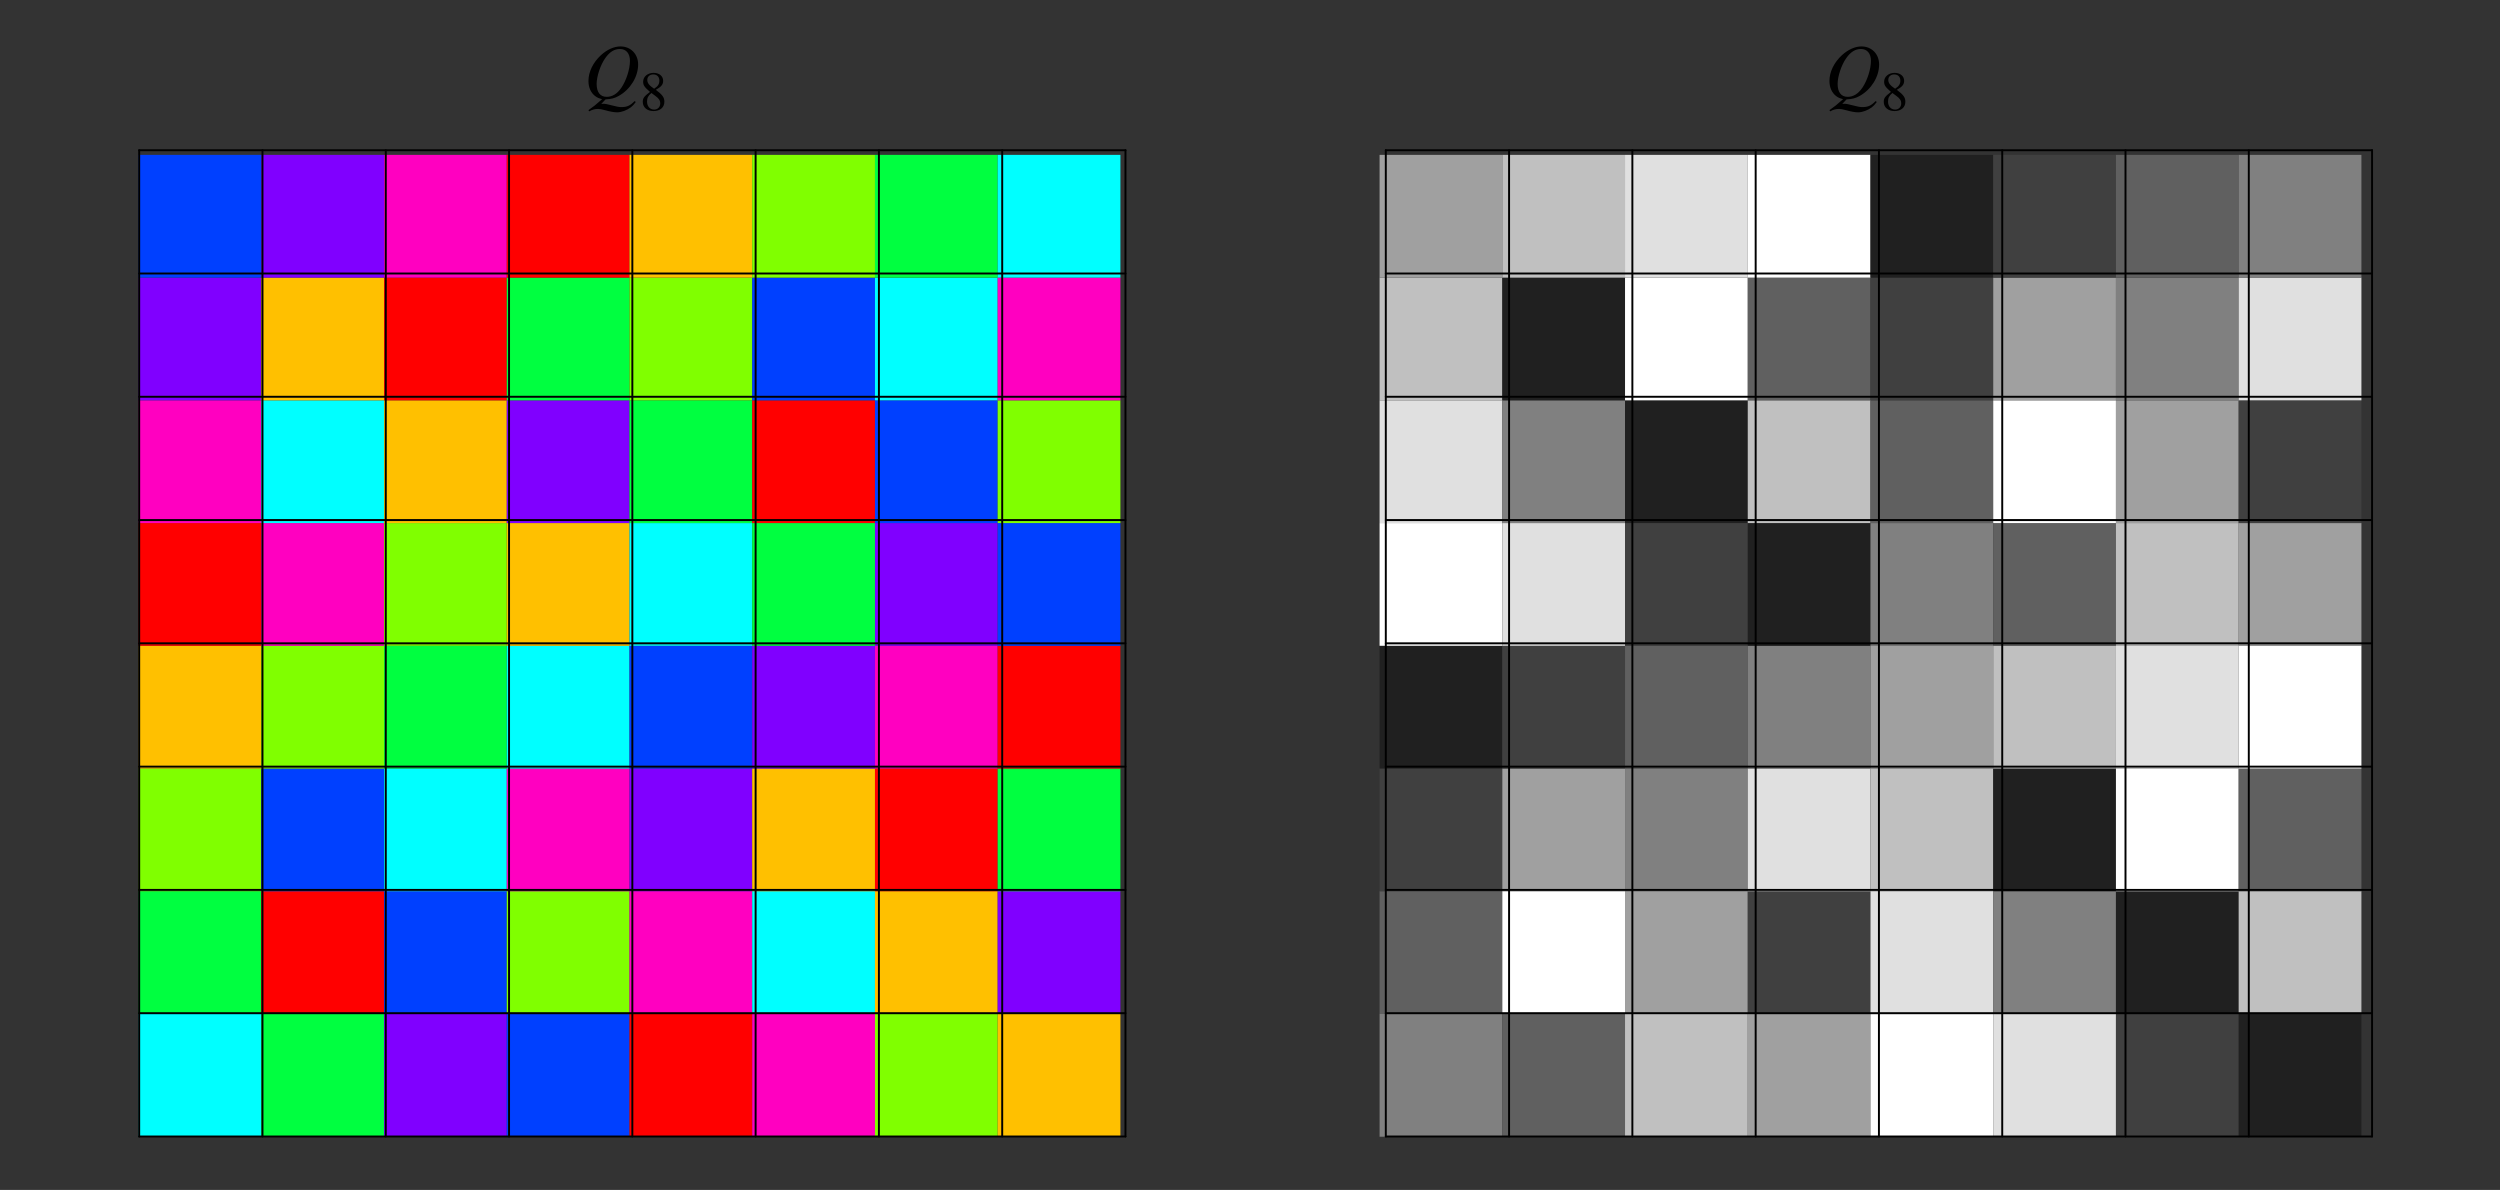 <?xml version="1.0" encoding="UTF-8"?>
<svg xmlns="http://www.w3.org/2000/svg" xmlns:xlink="http://www.w3.org/1999/xlink" width="320" height="152.31" viewBox="0 0 320 152.31">
<rect x="0" y="0" width="320" height="152.31" fill="#333333" stroke="none"/>
<defs>
<g>
<g id="glyph-0-0">
</g>
<g id="glyph-0-1">
<path d="M 2.781 0.156 C 3.547 0.109 3.922 0.016 4.484 -0.297 C 5.953 -1.125 6.953 -2.734 6.953 -4.312 C 6.953 -5.656 6 -6.625 4.688 -6.625 C 3.875 -6.625 2.969 -6.219 2.188 -5.5 C 1.188 -4.578 0.594 -3.375 0.594 -2.203 C 0.594 -1.391 0.891 -0.703 1.438 -0.281 C 1.703 -0.078 1.906 0.016 2.344 0.125 C 1.438 0.922 1.344 1 0.594 1.531 L 0.688 1.688 C 1.062 1.469 1.438 1.375 1.828 1.375 C 2.031 1.375 2.312 1.422 2.75 1.547 C 3.359 1.719 3.891 1.812 4.266 1.812 C 4.812 1.812 5.516 1.547 6.016 1.172 C 6.266 0.969 6.391 0.844 6.656 0.484 L 6.5 0.375 C 5.938 0.953 5.531 1.141 4.812 1.141 C 4.516 1.141 4.156 1.078 3.594 0.922 C 3.062 0.781 2.703 0.703 2.484 0.719 L 2.234 0.734 Z M 4.625 -6.297 C 5.422 -6.297 5.906 -5.719 5.906 -4.781 C 5.906 -3.719 5.438 -2.266 4.812 -1.344 C 4.266 -0.547 3.641 -0.172 2.922 -0.172 C 2.094 -0.172 1.641 -0.766 1.641 -1.828 C 1.641 -2.781 2.125 -4.25 2.734 -5.109 C 3.297 -5.922 3.906 -6.297 4.625 -6.297 Z M 4.625 -6.297 "/>
</g>
<g id="glyph-1-0">
</g>
<g id="glyph-1-1">
<path d="M 2.062 -2.625 C 2.766 -3.016 3 -3.312 3 -3.781 C 3 -4.375 2.5 -4.797 1.781 -4.797 C 1.016 -4.797 0.438 -4.312 0.438 -3.672 C 0.438 -3.219 0.578 -3 1.312 -2.359 C 0.547 -1.766 0.391 -1.562 0.391 -1.078 C 0.391 -0.375 0.953 0.094 1.766 0.094 C 2.609 0.094 3.156 -0.375 3.156 -1.094 C 3.156 -1.641 2.922 -1.984 2.062 -2.625 Z M 1.922 -1.906 C 2.453 -1.531 2.625 -1.281 2.625 -0.875 C 2.625 -0.422 2.297 -0.094 1.844 -0.094 C 1.297 -0.094 0.938 -0.516 0.938 -1.125 C 0.938 -1.578 1.078 -1.875 1.5 -2.219 Z M 1.844 -2.766 C 1.219 -3.172 0.969 -3.5 0.969 -3.891 C 0.969 -4.312 1.281 -4.594 1.734 -4.594 C 2.219 -4.594 2.516 -4.281 2.516 -3.797 C 2.516 -3.359 2.328 -3.078 1.844 -2.766 Z M 1.844 -2.766 "/>
</g>
</g>
</defs>
<g fill="rgb(0%, 0%, 0%)" fill-opacity="1">
<use xlink:href="#glyph-0-1" x="74.728" y="12.567"/>
</g>
<g fill="rgb(0%, 0%, 0%)" fill-opacity="1">
<use xlink:href="#glyph-1-1" x="81.884" y="14.122"/>
</g>
<path fill-rule="nonzero" fill="rgb(0%, 100%, 100%)" fill-opacity="1" d="M 17.738 145.5 L 33.449 145.5 L 33.449 129.789 L 17.738 129.789 Z M 17.738 145.5 "/>
<path fill-rule="nonzero" fill="rgb(0%, 100%, 25.098%)" fill-opacity="1" d="M 33.449 145.5 L 49.16 145.5 L 49.16 129.789 L 33.449 129.789 Z M 33.449 145.5 "/>
<path fill-rule="nonzero" fill="rgb(50.194%, 0%, 100%)" fill-opacity="1" d="M 49.16 145.5 L 64.867 145.5 L 64.867 129.789 L 49.16 129.789 Z M 49.16 145.5 "/>
<path fill-rule="nonzero" fill="rgb(0%, 25.098%, 100%)" fill-opacity="1" d="M 64.867 145.5 L 80.578 145.5 L 80.578 129.789 L 64.867 129.789 Z M 64.867 145.5 "/>
<path fill-rule="nonzero" fill="rgb(100%, 0%, 0%)" fill-opacity="1" d="M 80.578 145.5 L 96.285 145.5 L 96.285 129.789 L 80.578 129.789 Z M 80.578 145.5 "/>
<path fill-rule="nonzero" fill="rgb(100%, 0%, 75.389%)" fill-opacity="1" d="M 96.285 145.5 L 111.996 145.5 L 111.996 129.789 L 96.285 129.789 Z M 96.285 145.5 "/>
<path fill-rule="nonzero" fill="rgb(50.194%, 100%, 0%)" fill-opacity="1" d="M 111.996 145.5 L 127.703 145.5 L 127.703 129.789 L 111.996 129.789 Z M 111.996 145.5 "/>
<path fill-rule="nonzero" fill="rgb(100%, 75.389%, 0%)" fill-opacity="1" d="M 127.703 145.5 L 143.414 145.5 L 143.414 129.789 L 127.703 129.789 Z M 127.703 145.5 "/>
<path fill-rule="nonzero" fill="rgb(0%, 100%, 25.098%)" fill-opacity="1" d="M 17.738 129.789 L 33.449 129.789 L 33.449 114.078 L 17.738 114.078 Z M 17.738 129.789 "/>
<path fill-rule="nonzero" fill="rgb(100%, 0%, 0%)" fill-opacity="1" d="M 33.449 129.789 L 49.16 129.789 L 49.16 114.078 L 33.449 114.078 Z M 33.449 129.789 "/>
<path fill-rule="nonzero" fill="rgb(0%, 25.098%, 100%)" fill-opacity="1" d="M 49.16 129.789 L 64.867 129.789 L 64.867 114.078 L 49.16 114.078 Z M 49.16 129.789 "/>
<path fill-rule="nonzero" fill="rgb(50.194%, 100%, 0%)" fill-opacity="1" d="M 64.867 129.789 L 80.578 129.789 L 80.578 114.078 L 64.867 114.078 Z M 64.867 129.789 "/>
<path fill-rule="nonzero" fill="rgb(100%, 0%, 75.389%)" fill-opacity="1" d="M 80.578 129.789 L 96.285 129.789 L 96.285 114.078 L 80.578 114.078 Z M 80.578 129.789 "/>
<path fill-rule="nonzero" fill="rgb(0%, 100%, 100%)" fill-opacity="1" d="M 96.285 129.789 L 111.996 129.789 L 111.996 114.078 L 96.285 114.078 Z M 96.285 129.789 "/>
<path fill-rule="nonzero" fill="rgb(100%, 75.389%, 0%)" fill-opacity="1" d="M 111.996 129.789 L 127.703 129.789 L 127.703 114.078 L 111.996 114.078 Z M 111.996 129.789 "/>
<path fill-rule="nonzero" fill="rgb(50.194%, 0%, 100%)" fill-opacity="1" d="M 127.703 129.789 L 143.414 129.789 L 143.414 114.078 L 127.703 114.078 Z M 127.703 129.789 "/>
<path fill-rule="nonzero" fill="rgb(50.194%, 100%, 0%)" fill-opacity="1" d="M 17.738 114.078 L 33.449 114.078 L 33.449 98.371 L 17.738 98.371 Z M 17.738 114.078 "/>
<path fill-rule="nonzero" fill="rgb(0%, 25.098%, 100%)" fill-opacity="1" d="M 33.449 114.078 L 49.16 114.078 L 49.16 98.371 L 33.449 98.371 Z M 33.449 114.078 "/>
<path fill-rule="nonzero" fill="rgb(0%, 100%, 100%)" fill-opacity="1" d="M 49.16 114.078 L 64.867 114.078 L 64.867 98.371 L 49.16 98.371 Z M 49.16 114.078 "/>
<path fill-rule="nonzero" fill="rgb(100%, 0%, 75.389%)" fill-opacity="1" d="M 64.867 114.078 L 80.578 114.078 L 80.578 98.371 L 64.867 98.371 Z M 64.867 114.078 "/>
<path fill-rule="nonzero" fill="rgb(50.194%, 0%, 100%)" fill-opacity="1" d="M 80.578 114.078 L 96.285 114.078 L 96.285 98.371 L 80.578 98.371 Z M 80.578 114.078 "/>
<path fill-rule="nonzero" fill="rgb(100%, 75.389%, 0%)" fill-opacity="1" d="M 96.285 114.078 L 111.996 114.078 L 111.996 98.371 L 96.285 98.371 Z M 96.285 114.078 "/>
<path fill-rule="nonzero" fill="rgb(100%, 0%, 0%)" fill-opacity="1" d="M 111.996 114.078 L 127.703 114.078 L 127.703 98.371 L 111.996 98.371 Z M 111.996 114.078 "/>
<path fill-rule="nonzero" fill="rgb(0%, 100%, 25.098%)" fill-opacity="1" d="M 127.703 114.078 L 143.414 114.078 L 143.414 98.371 L 127.703 98.371 Z M 127.703 114.078 "/>
<path fill-rule="nonzero" fill="rgb(100%, 75.389%, 0%)" fill-opacity="1" d="M 17.738 98.371 L 33.449 98.371 L 33.449 82.66 L 17.738 82.66 Z M 17.738 98.371 "/>
<path fill-rule="nonzero" fill="rgb(50.194%, 100%, 0%)" fill-opacity="1" d="M 33.449 98.371 L 49.16 98.371 L 49.16 82.66 L 33.449 82.66 Z M 33.449 98.371 "/>
<path fill-rule="nonzero" fill="rgb(0%, 100%, 25.098%)" fill-opacity="1" d="M 49.16 98.371 L 64.867 98.371 L 64.867 82.66 L 49.16 82.66 Z M 49.16 98.371 "/>
<path fill-rule="nonzero" fill="rgb(0%, 100%, 100%)" fill-opacity="1" d="M 64.867 98.371 L 80.578 98.371 L 80.578 82.66 L 64.867 82.66 Z M 64.867 98.371 "/>
<path fill-rule="nonzero" fill="rgb(0%, 25.098%, 100%)" fill-opacity="1" d="M 80.578 98.371 L 96.285 98.371 L 96.285 82.66 L 80.578 82.66 Z M 80.578 98.371 "/>
<path fill-rule="nonzero" fill="rgb(50.194%, 0%, 100%)" fill-opacity="1" d="M 96.285 98.371 L 111.996 98.371 L 111.996 82.66 L 96.285 82.66 Z M 96.285 98.371 "/>
<path fill-rule="nonzero" fill="rgb(100%, 0%, 75.389%)" fill-opacity="1" d="M 111.996 98.371 L 127.703 98.371 L 127.703 82.66 L 111.996 82.66 Z M 111.996 98.371 "/>
<path fill-rule="nonzero" fill="rgb(100%, 0%, 0%)" fill-opacity="1" d="M 127.703 98.371 L 143.414 98.371 L 143.414 82.66 L 127.703 82.66 Z M 127.703 98.371 "/>
<path fill-rule="nonzero" fill="rgb(100%, 0%, 0%)" fill-opacity="1" d="M 17.738 82.66 L 33.449 82.66 L 33.449 66.953 L 17.738 66.953 Z M 17.738 82.66 "/>
<path fill-rule="nonzero" fill="rgb(100%, 0%, 75.389%)" fill-opacity="1" d="M 33.449 82.66 L 49.16 82.66 L 49.16 66.953 L 33.449 66.953 Z M 33.449 82.66 "/>
<path fill-rule="nonzero" fill="rgb(50.194%, 100%, 0%)" fill-opacity="1" d="M 49.16 82.66 L 64.867 82.66 L 64.867 66.953 L 49.16 66.953 Z M 49.16 82.66 "/>
<path fill-rule="nonzero" fill="rgb(100%, 75.389%, 0%)" fill-opacity="1" d="M 64.867 82.66 L 80.578 82.66 L 80.578 66.953 L 64.867 66.953 Z M 64.867 82.66 "/>
<path fill-rule="nonzero" fill="rgb(0%, 100%, 100%)" fill-opacity="1" d="M 80.578 82.66 L 96.285 82.66 L 96.285 66.953 L 80.578 66.953 Z M 80.578 82.66 "/>
<path fill-rule="nonzero" fill="rgb(0%, 100%, 25.098%)" fill-opacity="1" d="M 96.285 82.66 L 111.996 82.66 L 111.996 66.953 L 96.285 66.953 Z M 96.285 82.66 "/>
<path fill-rule="nonzero" fill="rgb(50.194%, 0%, 100%)" fill-opacity="1" d="M 111.996 82.66 L 127.703 82.66 L 127.703 66.953 L 111.996 66.953 Z M 111.996 82.66 "/>
<path fill-rule="nonzero" fill="rgb(0%, 25.098%, 100%)" fill-opacity="1" d="M 127.703 82.66 L 143.414 82.66 L 143.414 66.953 L 127.703 66.953 Z M 127.703 82.66 "/>
<path fill-rule="nonzero" fill="rgb(100%, 0%, 75.389%)" fill-opacity="1" d="M 17.738 66.953 L 33.449 66.953 L 33.449 51.242 L 17.738 51.242 Z M 17.738 66.953 "/>
<path fill-rule="nonzero" fill="rgb(0%, 100%, 100%)" fill-opacity="1" d="M 33.449 66.953 L 49.16 66.953 L 49.16 51.242 L 33.449 51.242 Z M 33.449 66.953 "/>
<path fill-rule="nonzero" fill="rgb(100%, 75.389%, 0%)" fill-opacity="1" d="M 49.16 66.953 L 64.867 66.953 L 64.867 51.242 L 49.16 51.242 Z M 49.16 66.953 "/>
<path fill-rule="nonzero" fill="rgb(50.194%, 0%, 100%)" fill-opacity="1" d="M 64.867 66.953 L 80.578 66.953 L 80.578 51.242 L 64.867 51.242 Z M 64.867 66.953 "/>
<path fill-rule="nonzero" fill="rgb(0%, 100%, 25.098%)" fill-opacity="1" d="M 80.578 66.953 L 96.285 66.953 L 96.285 51.242 L 80.578 51.242 Z M 80.578 66.953 "/>
<path fill-rule="nonzero" fill="rgb(100%, 0%, 0%)" fill-opacity="1" d="M 96.285 66.953 L 111.996 66.953 L 111.996 51.242 L 96.285 51.242 Z M 96.285 66.953 "/>
<path fill-rule="nonzero" fill="rgb(0%, 25.098%, 100%)" fill-opacity="1" d="M 111.996 66.953 L 127.703 66.953 L 127.703 51.242 L 111.996 51.242 Z M 111.996 66.953 "/>
<path fill-rule="nonzero" fill="rgb(50.194%, 100%, 0%)" fill-opacity="1" d="M 127.703 66.953 L 143.414 66.953 L 143.414 51.242 L 127.703 51.242 Z M 127.703 66.953 "/>
<path fill-rule="nonzero" fill="rgb(50.194%, 0%, 100%)" fill-opacity="1" d="M 17.738 51.242 L 33.449 51.242 L 33.449 35.535 L 17.738 35.535 Z M 17.738 51.242 "/>
<path fill-rule="nonzero" fill="rgb(100%, 75.389%, 0%)" fill-opacity="1" d="M 33.449 51.242 L 49.16 51.242 L 49.16 35.535 L 33.449 35.535 Z M 33.449 51.242 "/>
<path fill-rule="nonzero" fill="rgb(100%, 0%, 0%)" fill-opacity="1" d="M 49.16 51.242 L 64.867 51.242 L 64.867 35.535 L 49.16 35.535 Z M 49.16 51.242 "/>
<path fill-rule="nonzero" fill="rgb(0%, 100%, 25.098%)" fill-opacity="1" d="M 64.867 51.242 L 80.578 51.242 L 80.578 35.535 L 64.867 35.535 Z M 64.867 51.242 "/>
<path fill-rule="nonzero" fill="rgb(50.194%, 100%, 0%)" fill-opacity="1" d="M 80.578 51.242 L 96.285 51.242 L 96.285 35.535 L 80.578 35.535 Z M 80.578 51.242 "/>
<path fill-rule="nonzero" fill="rgb(0%, 25.098%, 100%)" fill-opacity="1" d="M 96.285 51.242 L 111.996 51.242 L 111.996 35.535 L 96.285 35.535 Z M 96.285 51.242 "/>
<path fill-rule="nonzero" fill="rgb(0%, 100%, 100%)" fill-opacity="1" d="M 111.996 51.242 L 127.703 51.242 L 127.703 35.535 L 111.996 35.535 Z M 111.996 51.242 "/>
<path fill-rule="nonzero" fill="rgb(100%, 0%, 75.389%)" fill-opacity="1" d="M 127.703 51.242 L 143.414 51.242 L 143.414 35.535 L 127.703 35.535 Z M 127.703 51.242 "/>
<path fill-rule="nonzero" fill="rgb(0%, 25.098%, 100%)" fill-opacity="1" d="M 17.738 35.535 L 33.449 35.535 L 33.449 19.824 L 17.738 19.824 Z M 17.738 35.535 "/>
<path fill-rule="nonzero" fill="rgb(50.194%, 0%, 100%)" fill-opacity="1" d="M 33.449 35.535 L 49.16 35.535 L 49.16 19.824 L 33.449 19.824 Z M 33.449 35.535 "/>
<path fill-rule="nonzero" fill="rgb(100%, 0%, 75.389%)" fill-opacity="1" d="M 49.16 35.535 L 64.867 35.535 L 64.867 19.824 L 49.16 19.824 Z M 49.16 35.535 "/>
<path fill-rule="nonzero" fill="rgb(100%, 0%, 0%)" fill-opacity="1" d="M 64.867 35.535 L 80.578 35.535 L 80.578 19.824 L 64.867 19.824 Z M 64.867 35.535 "/>
<path fill-rule="nonzero" fill="rgb(100%, 75.389%, 0%)" fill-opacity="1" d="M 80.578 35.535 L 96.285 35.535 L 96.285 19.824 L 80.578 19.824 Z M 80.578 35.535 "/>
<path fill-rule="nonzero" fill="rgb(50.194%, 100%, 0%)" fill-opacity="1" d="M 96.285 35.535 L 111.996 35.535 L 111.996 19.824 L 96.285 19.824 Z M 96.285 35.535 "/>
<path fill-rule="nonzero" fill="rgb(0%, 100%, 25.098%)" fill-opacity="1" d="M 111.996 35.535 L 127.703 35.535 L 127.703 19.824 L 111.996 19.824 Z M 111.996 35.535 "/>
<path fill-rule="nonzero" fill="rgb(0%, 100%, 100%)" fill-opacity="1" d="M 127.703 35.535 L 143.414 35.535 L 143.414 19.824 L 127.703 19.824 Z M 127.703 35.535 "/>
<path fill="none" stroke-width="2.5" stroke-linecap="round" stroke-linejoin="round" stroke="rgb(0%, 0%, 0%)" stroke-opacity="1" stroke-miterlimit="10" d="M 170.938 61.509 L 170.938 1323.96 " transform="matrix(0.1, 0, 0, -0.1, 0.722, 151.623)"/>
<path fill="none" stroke-width="2.5" stroke-linecap="round" stroke-linejoin="round" stroke="rgb(0%, 0%, 0%)" stroke-opacity="1" stroke-miterlimit="10" d="M 328.759 61.509 L 328.759 1323.96 " transform="matrix(0.1, 0, 0, -0.1, 0.722, 151.623)"/>
<path fill="none" stroke-width="2.5" stroke-linecap="round" stroke-linejoin="round" stroke="rgb(0%, 0%, 0%)" stroke-opacity="1" stroke-miterlimit="10" d="M 486.58 61.509 L 486.58 1323.96 " transform="matrix(0.1, 0, 0, -0.1, 0.722, 151.623)"/>
<path fill="none" stroke-width="2.5" stroke-linecap="round" stroke-linejoin="round" stroke="rgb(0%, 0%, 0%)" stroke-opacity="1" stroke-miterlimit="10" d="M 644.362 61.509 L 644.362 1323.96 " transform="matrix(0.1, 0, 0, -0.1, 0.722, 151.623)"/>
<path fill="none" stroke-width="2.5" stroke-linecap="round" stroke-linejoin="round" stroke="rgb(0%, 0%, 0%)" stroke-opacity="1" stroke-miterlimit="10" d="M 802.183 61.509 L 802.183 1323.96 " transform="matrix(0.1, 0, 0, -0.1, 0.722, 151.623)"/>
<path fill="none" stroke-width="2.5" stroke-linecap="round" stroke-linejoin="round" stroke="rgb(0%, 0%, 0%)" stroke-opacity="1" stroke-miterlimit="10" d="M 959.965 61.509 L 959.965 1323.96 " transform="matrix(0.1, 0, 0, -0.1, 0.722, 151.623)"/>
<path fill="none" stroke-width="2.5" stroke-linecap="round" stroke-linejoin="round" stroke="rgb(0%, 0%, 0%)" stroke-opacity="1" stroke-miterlimit="10" d="M 1117.786 61.509 L 1117.786 1323.96 " transform="matrix(0.1, 0, 0, -0.1, 0.722, 151.623)"/>
<path fill="none" stroke-width="2.5" stroke-linecap="round" stroke-linejoin="round" stroke="rgb(0%, 0%, 0%)" stroke-opacity="1" stroke-miterlimit="10" d="M 1275.607 61.509 L 1275.607 1323.96 " transform="matrix(0.1, 0, 0, -0.1, 0.722, 151.623)"/>
<path fill="none" stroke-width="2.5" stroke-linecap="round" stroke-linejoin="round" stroke="rgb(0%, 0%, 0%)" stroke-opacity="1" stroke-miterlimit="10" d="M 1433.389 61.509 L 1433.389 1323.96 " transform="matrix(0.1, 0, 0, -0.1, 0.722, 151.623)"/>
<path fill="none" stroke-width="2.5" stroke-linecap="round" stroke-linejoin="round" stroke="rgb(0%, 0%, 0%)" stroke-opacity="1" stroke-miterlimit="10" d="M 170.938 61.509 L 1433.389 61.509 " transform="matrix(0.1, 0, 0, -0.1, 0.722, 151.623)"/>
<path fill="none" stroke-width="2.5" stroke-linecap="round" stroke-linejoin="round" stroke="rgb(0%, 0%, 0%)" stroke-opacity="1" stroke-miterlimit="10" d="M 170.938 219.33 L 1433.389 219.33 " transform="matrix(0.1, 0, 0, -0.1, 0.722, 151.623)"/>
<path fill="none" stroke-width="2.5" stroke-linecap="round" stroke-linejoin="round" stroke="rgb(0%, 0%, 0%)" stroke-opacity="1" stroke-miterlimit="10" d="M 170.938 377.151 L 1433.389 377.151 " transform="matrix(0.1, 0, 0, -0.1, 0.722, 151.623)"/>
<path fill="none" stroke-width="2.5" stroke-linecap="round" stroke-linejoin="round" stroke="rgb(0%, 0%, 0%)" stroke-opacity="1" stroke-miterlimit="10" d="M 170.938 534.933 L 1433.389 534.933 " transform="matrix(0.1, 0, 0, -0.1, 0.722, 151.623)"/>
<path fill="none" stroke-width="2.5" stroke-linecap="round" stroke-linejoin="round" stroke="rgb(0%, 0%, 0%)" stroke-opacity="1" stroke-miterlimit="10" d="M 170.938 692.754 L 1433.389 692.754 " transform="matrix(0.1, 0, 0, -0.1, 0.722, 151.623)"/>
<path fill="none" stroke-width="2.5" stroke-linecap="round" stroke-linejoin="round" stroke="rgb(0%, 0%, 0%)" stroke-opacity="1" stroke-miterlimit="10" d="M 170.938 850.536 L 1433.389 850.536 " transform="matrix(0.1, 0, 0, -0.1, 0.722, 151.623)"/>
<path fill="none" stroke-width="2.5" stroke-linecap="round" stroke-linejoin="round" stroke="rgb(0%, 0%, 0%)" stroke-opacity="1" stroke-miterlimit="10" d="M 170.938 1008.357 L 1433.389 1008.357 " transform="matrix(0.1, 0, 0, -0.1, 0.722, 151.623)"/>
<path fill="none" stroke-width="2.5" stroke-linecap="round" stroke-linejoin="round" stroke="rgb(0%, 0%, 0%)" stroke-opacity="1" stroke-miterlimit="10" d="M 170.938 1166.139 L 1433.389 1166.139 " transform="matrix(0.1, 0, 0, -0.1, 0.722, 151.623)"/>
<path fill="none" stroke-width="2.5" stroke-linecap="round" stroke-linejoin="round" stroke="rgb(0%, 0%, 0%)" stroke-opacity="1" stroke-miterlimit="10" d="M 170.938 1323.96 L 1433.389 1323.96 " transform="matrix(0.1, 0, 0, -0.1, 0.722, 151.623)"/>
<g fill="rgb(0%, 0%, 0%)" fill-opacity="1">
<use xlink:href="#glyph-0-1" x="233.575" y="12.567"/>
</g>
<g fill="rgb(0%, 0%, 0%)" fill-opacity="1">
<use xlink:href="#glyph-1-1" x="240.73" y="14.122"/>
</g>
<path fill-rule="nonzero" fill="rgb(50.194%, 50.194%, 50.194%)" fill-opacity="1" d="M 176.586 145.5 L 192.297 145.5 L 192.297 129.789 L 176.586 129.789 Z M 176.586 145.5 "/>
<path fill-rule="nonzero" fill="rgb(37.646%, 37.646%, 37.646%)" fill-opacity="1" d="M 192.297 145.5 L 208.004 145.5 L 208.004 129.789 L 192.297 129.789 Z M 192.297 145.5 "/>
<path fill-rule="nonzero" fill="rgb(75.389%, 75.389%, 75.389%)" fill-opacity="1" d="M 208.004 145.5 L 223.715 145.5 L 223.715 129.789 L 208.004 129.789 Z M 208.004 145.5 "/>
<path fill-rule="nonzero" fill="rgb(62.694%, 62.694%, 62.694%)" fill-opacity="1" d="M 223.715 145.5 L 239.422 145.5 L 239.422 129.789 L 223.715 129.789 Z M 223.715 145.5 "/>
<path fill-rule="nonzero" fill="rgb(100%, 100%, 100%)" fill-opacity="1" d="M 239.422 145.5 L 255.133 145.5 L 255.133 129.789 L 239.422 129.789 Z M 239.422 145.5 "/>
<path fill-rule="nonzero" fill="rgb(87.889%, 87.889%, 87.889%)" fill-opacity="1" d="M 255.133 145.5 L 270.84 145.5 L 270.84 129.789 L 255.133 129.789 Z M 255.133 145.5 "/>
<path fill-rule="nonzero" fill="rgb(25.098%, 25.098%, 25.098%)" fill-opacity="1" d="M 270.84 145.5 L 286.551 145.5 L 286.551 129.789 L 270.84 129.789 Z M 270.84 145.5 "/>
<path fill-rule="nonzero" fill="rgb(12.547%, 12.547%, 12.547%)" fill-opacity="1" d="M 286.551 145.5 L 302.262 145.5 L 302.262 129.789 L 286.551 129.789 Z M 286.551 145.5 "/>
<path fill-rule="nonzero" fill="rgb(37.646%, 37.646%, 37.646%)" fill-opacity="1" d="M 176.586 129.789 L 192.297 129.789 L 192.297 114.078 L 176.586 114.078 Z M 176.586 129.789 "/>
<path fill-rule="nonzero" fill="rgb(100%, 100%, 100%)" fill-opacity="1" d="M 192.297 129.789 L 208.004 129.789 L 208.004 114.078 L 192.297 114.078 Z M 192.297 129.789 "/>
<path fill-rule="nonzero" fill="rgb(62.694%, 62.694%, 62.694%)" fill-opacity="1" d="M 208.004 129.789 L 223.715 129.789 L 223.715 114.078 L 208.004 114.078 Z M 208.004 129.789 "/>
<path fill-rule="nonzero" fill="rgb(25.098%, 25.098%, 25.098%)" fill-opacity="1" d="M 223.715 129.789 L 239.422 129.789 L 239.422 114.078 L 223.715 114.078 Z M 223.715 129.789 "/>
<path fill-rule="nonzero" fill="rgb(87.889%, 87.889%, 87.889%)" fill-opacity="1" d="M 239.422 129.789 L 255.133 129.789 L 255.133 114.078 L 239.422 114.078 Z M 239.422 129.789 "/>
<path fill-rule="nonzero" fill="rgb(50.194%, 50.194%, 50.194%)" fill-opacity="1" d="M 255.133 129.789 L 270.84 129.789 L 270.84 114.078 L 255.133 114.078 Z M 255.133 129.789 "/>
<path fill-rule="nonzero" fill="rgb(12.547%, 12.547%, 12.547%)" fill-opacity="1" d="M 270.84 129.789 L 286.551 129.789 L 286.551 114.078 L 270.84 114.078 Z M 270.84 129.789 "/>
<path fill-rule="nonzero" fill="rgb(75.389%, 75.389%, 75.389%)" fill-opacity="1" d="M 286.551 129.789 L 302.262 129.789 L 302.262 114.078 L 286.551 114.078 Z M 286.551 129.789 "/>
<path fill-rule="nonzero" fill="rgb(25.098%, 25.098%, 25.098%)" fill-opacity="1" d="M 176.586 114.078 L 192.297 114.078 L 192.297 98.371 L 176.586 98.371 Z M 176.586 114.078 "/>
<path fill-rule="nonzero" fill="rgb(62.694%, 62.694%, 62.694%)" fill-opacity="1" d="M 192.297 114.078 L 208.004 114.078 L 208.004 98.371 L 192.297 98.371 Z M 192.297 114.078 "/>
<path fill-rule="nonzero" fill="rgb(50.194%, 50.194%, 50.194%)" fill-opacity="1" d="M 208.004 114.078 L 223.715 114.078 L 223.715 98.371 L 208.004 98.371 Z M 208.004 114.078 "/>
<path fill-rule="nonzero" fill="rgb(87.889%, 87.889%, 87.889%)" fill-opacity="1" d="M 223.715 114.078 L 239.422 114.078 L 239.422 98.371 L 223.715 98.371 Z M 223.715 114.078 "/>
<path fill-rule="nonzero" fill="rgb(75.389%, 75.389%, 75.389%)" fill-opacity="1" d="M 239.422 114.078 L 255.133 114.078 L 255.133 98.371 L 239.422 98.371 Z M 239.422 114.078 "/>
<path fill-rule="nonzero" fill="rgb(12.547%, 12.547%, 12.547%)" fill-opacity="1" d="M 255.133 114.078 L 270.84 114.078 L 270.84 98.371 L 255.133 98.371 Z M 255.133 114.078 "/>
<path fill-rule="nonzero" fill="rgb(100%, 100%, 100%)" fill-opacity="1" d="M 270.84 114.078 L 286.551 114.078 L 286.551 98.371 L 270.84 98.371 Z M 270.84 114.078 "/>
<path fill-rule="nonzero" fill="rgb(37.646%, 37.646%, 37.646%)" fill-opacity="1" d="M 286.551 114.078 L 302.262 114.078 L 302.262 98.371 L 286.551 98.371 Z M 286.551 114.078 "/>
<path fill-rule="nonzero" fill="rgb(12.547%, 12.547%, 12.547%)" fill-opacity="1" d="M 176.586 98.371 L 192.297 98.371 L 192.297 82.66 L 176.586 82.66 Z M 176.586 98.371 "/>
<path fill-rule="nonzero" fill="rgb(25.098%, 25.098%, 25.098%)" fill-opacity="1" d="M 192.297 98.371 L 208.004 98.371 L 208.004 82.66 L 192.297 82.66 Z M 192.297 98.371 "/>
<path fill-rule="nonzero" fill="rgb(37.646%, 37.646%, 37.646%)" fill-opacity="1" d="M 208.004 98.371 L 223.715 98.371 L 223.715 82.66 L 208.004 82.66 Z M 208.004 98.371 "/>
<path fill-rule="nonzero" fill="rgb(50.194%, 50.194%, 50.194%)" fill-opacity="1" d="M 223.715 98.371 L 239.422 98.371 L 239.422 82.66 L 223.715 82.66 Z M 223.715 98.371 "/>
<path fill-rule="nonzero" fill="rgb(62.694%, 62.694%, 62.694%)" fill-opacity="1" d="M 239.422 98.371 L 255.133 98.371 L 255.133 82.66 L 239.422 82.66 Z M 239.422 98.371 "/>
<path fill-rule="nonzero" fill="rgb(75.389%, 75.389%, 75.389%)" fill-opacity="1" d="M 255.133 98.371 L 270.84 98.371 L 270.84 82.66 L 255.133 82.66 Z M 255.133 98.371 "/>
<path fill-rule="nonzero" fill="rgb(87.889%, 87.889%, 87.889%)" fill-opacity="1" d="M 270.84 98.371 L 286.551 98.371 L 286.551 82.66 L 270.84 82.66 Z M 270.84 98.371 "/>
<path fill-rule="nonzero" fill="rgb(100%, 100%, 100%)" fill-opacity="1" d="M 286.551 98.371 L 302.262 98.371 L 302.262 82.66 L 286.551 82.66 Z M 286.551 98.371 "/>
<path fill-rule="nonzero" fill="rgb(100%, 100%, 100%)" fill-opacity="1" d="M 176.586 82.66 L 192.297 82.66 L 192.297 66.953 L 176.586 66.953 Z M 176.586 82.66 "/>
<path fill-rule="nonzero" fill="rgb(87.889%, 87.889%, 87.889%)" fill-opacity="1" d="M 192.297 82.66 L 208.004 82.66 L 208.004 66.953 L 192.297 66.953 Z M 192.297 82.66 "/>
<path fill-rule="nonzero" fill="rgb(25.098%, 25.098%, 25.098%)" fill-opacity="1" d="M 208.004 82.66 L 223.715 82.66 L 223.715 66.953 L 208.004 66.953 Z M 208.004 82.66 "/>
<path fill-rule="nonzero" fill="rgb(12.547%, 12.547%, 12.547%)" fill-opacity="1" d="M 223.715 82.66 L 239.422 82.66 L 239.422 66.953 L 223.715 66.953 Z M 223.715 82.66 "/>
<path fill-rule="nonzero" fill="rgb(50.194%, 50.194%, 50.194%)" fill-opacity="1" d="M 239.422 82.66 L 255.133 82.66 L 255.133 66.953 L 239.422 66.953 Z M 239.422 82.66 "/>
<path fill-rule="nonzero" fill="rgb(37.646%, 37.646%, 37.646%)" fill-opacity="1" d="M 255.133 82.66 L 270.84 82.66 L 270.84 66.953 L 255.133 66.953 Z M 255.133 82.66 "/>
<path fill-rule="nonzero" fill="rgb(75.389%, 75.389%, 75.389%)" fill-opacity="1" d="M 270.84 82.66 L 286.551 82.66 L 286.551 66.953 L 270.84 66.953 Z M 270.84 82.66 "/>
<path fill-rule="nonzero" fill="rgb(62.694%, 62.694%, 62.694%)" fill-opacity="1" d="M 286.551 82.66 L 302.262 82.66 L 302.262 66.953 L 286.551 66.953 Z M 286.551 82.66 "/>
<path fill-rule="nonzero" fill="rgb(87.889%, 87.889%, 87.889%)" fill-opacity="1" d="M 176.586 66.953 L 192.297 66.953 L 192.297 51.242 L 176.586 51.242 Z M 176.586 66.953 "/>
<path fill-rule="nonzero" fill="rgb(50.194%, 50.194%, 50.194%)" fill-opacity="1" d="M 192.297 66.953 L 208.004 66.953 L 208.004 51.242 L 192.297 51.242 Z M 192.297 66.953 "/>
<path fill-rule="nonzero" fill="rgb(12.547%, 12.547%, 12.547%)" fill-opacity="1" d="M 208.004 66.953 L 223.715 66.953 L 223.715 51.242 L 208.004 51.242 Z M 208.004 66.953 "/>
<path fill-rule="nonzero" fill="rgb(75.389%, 75.389%, 75.389%)" fill-opacity="1" d="M 223.715 66.953 L 239.422 66.953 L 239.422 51.242 L 223.715 51.242 Z M 223.715 66.953 "/>
<path fill-rule="nonzero" fill="rgb(37.646%, 37.646%, 37.646%)" fill-opacity="1" d="M 239.422 66.953 L 255.133 66.953 L 255.133 51.242 L 239.422 51.242 Z M 239.422 66.953 "/>
<path fill-rule="nonzero" fill="rgb(100%, 100%, 100%)" fill-opacity="1" d="M 255.133 66.953 L 270.84 66.953 L 270.84 51.242 L 255.133 51.242 Z M 255.133 66.953 "/>
<path fill-rule="nonzero" fill="rgb(62.694%, 62.694%, 62.694%)" fill-opacity="1" d="M 270.84 66.953 L 286.551 66.953 L 286.551 51.242 L 270.84 51.242 Z M 270.84 66.953 "/>
<path fill-rule="nonzero" fill="rgb(25.098%, 25.098%, 25.098%)" fill-opacity="1" d="M 286.551 66.953 L 302.262 66.953 L 302.262 51.242 L 286.551 51.242 Z M 286.551 66.953 "/>
<path fill-rule="nonzero" fill="rgb(75.389%, 75.389%, 75.389%)" fill-opacity="1" d="M 176.586 51.242 L 192.297 51.242 L 192.297 35.535 L 176.586 35.535 Z M 176.586 51.242 "/>
<path fill-rule="nonzero" fill="rgb(12.547%, 12.547%, 12.547%)" fill-opacity="1" d="M 192.297 51.242 L 208.004 51.242 L 208.004 35.535 L 192.297 35.535 Z M 192.297 51.242 "/>
<path fill-rule="nonzero" fill="rgb(100%, 100%, 100%)" fill-opacity="1" d="M 208.004 51.242 L 223.715 51.242 L 223.715 35.535 L 208.004 35.535 Z M 208.004 51.242 "/>
<path fill-rule="nonzero" fill="rgb(37.646%, 37.646%, 37.646%)" fill-opacity="1" d="M 223.715 51.242 L 239.422 51.242 L 239.422 35.535 L 223.715 35.535 Z M 223.715 51.242 "/>
<path fill-rule="nonzero" fill="rgb(25.098%, 25.098%, 25.098%)" fill-opacity="1" d="M 239.422 51.242 L 255.133 51.242 L 255.133 35.535 L 239.422 35.535 Z M 239.422 51.242 "/>
<path fill-rule="nonzero" fill="rgb(62.694%, 62.694%, 62.694%)" fill-opacity="1" d="M 255.133 51.242 L 270.84 51.242 L 270.84 35.535 L 255.133 35.535 Z M 255.133 51.242 "/>
<path fill-rule="nonzero" fill="rgb(50.194%, 50.194%, 50.194%)" fill-opacity="1" d="M 270.84 51.242 L 286.551 51.242 L 286.551 35.535 L 270.84 35.535 Z M 270.84 51.242 "/>
<path fill-rule="nonzero" fill="rgb(87.889%, 87.889%, 87.889%)" fill-opacity="1" d="M 286.551 51.242 L 302.262 51.242 L 302.262 35.535 L 286.551 35.535 Z M 286.551 51.242 "/>
<path fill-rule="nonzero" fill="rgb(62.694%, 62.694%, 62.694%)" fill-opacity="1" d="M 176.586 35.535 L 192.297 35.535 L 192.297 19.824 L 176.586 19.824 Z M 176.586 35.535 "/>
<path fill-rule="nonzero" fill="rgb(75.389%, 75.389%, 75.389%)" fill-opacity="1" d="M 192.297 35.535 L 208.004 35.535 L 208.004 19.824 L 192.297 19.824 Z M 192.297 35.535 "/>
<path fill-rule="nonzero" fill="rgb(87.889%, 87.889%, 87.889%)" fill-opacity="1" d="M 208.004 35.535 L 223.715 35.535 L 223.715 19.824 L 208.004 19.824 Z M 208.004 35.535 "/>
<path fill-rule="nonzero" fill="rgb(100%, 100%, 100%)" fill-opacity="1" d="M 223.715 35.535 L 239.422 35.535 L 239.422 19.824 L 223.715 19.824 Z M 223.715 35.535 "/>
<path fill-rule="nonzero" fill="rgb(12.547%, 12.547%, 12.547%)" fill-opacity="1" d="M 239.422 35.535 L 255.133 35.535 L 255.133 19.824 L 239.422 19.824 Z M 239.422 35.535 "/>
<path fill-rule="nonzero" fill="rgb(25.098%, 25.098%, 25.098%)" fill-opacity="1" d="M 255.133 35.535 L 270.84 35.535 L 270.84 19.824 L 255.133 19.824 Z M 255.133 35.535 "/>
<path fill-rule="nonzero" fill="rgb(37.646%, 37.646%, 37.646%)" fill-opacity="1" d="M 270.84 35.535 L 286.551 35.535 L 286.551 19.824 L 270.84 19.824 Z M 270.84 35.535 "/>
<path fill-rule="nonzero" fill="rgb(50.194%, 50.194%, 50.194%)" fill-opacity="1" d="M 286.551 35.535 L 302.262 35.535 L 302.262 19.824 L 286.551 19.824 Z M 286.551 35.535 "/>
<path fill="none" stroke-width="2.5" stroke-linecap="round" stroke-linejoin="round" stroke="rgb(0%, 0%, 0%)" stroke-opacity="1" stroke-miterlimit="10" d="M 1766.611 61.509 L 1766.611 1323.96 " transform="matrix(0.1, 0, 0, -0.1, 0.722, 151.623)"/>
<path fill="none" stroke-width="2.5" stroke-linecap="round" stroke-linejoin="round" stroke="rgb(0%, 0%, 0%)" stroke-opacity="1" stroke-miterlimit="10" d="M 1924.393 61.509 L 1924.393 1323.96 " transform="matrix(0.1, 0, 0, -0.1, 0.722, 151.623)"/>
<path fill="none" stroke-width="2.5" stroke-linecap="round" stroke-linejoin="round" stroke="rgb(0%, 0%, 0%)" stroke-opacity="1" stroke-miterlimit="10" d="M 2082.214 61.509 L 2082.214 1323.96 " transform="matrix(0.1, 0, 0, -0.1, 0.722, 151.623)"/>
<path fill="none" stroke-width="2.5" stroke-linecap="round" stroke-linejoin="round" stroke="rgb(0%, 0%, 0%)" stroke-opacity="1" stroke-miterlimit="10" d="M 2240.035 61.509 L 2240.035 1323.96 " transform="matrix(0.1, 0, 0, -0.1, 0.722, 151.623)"/>
<path fill="none" stroke-width="2.5" stroke-linecap="round" stroke-linejoin="round" stroke="rgb(0%, 0%, 0%)" stroke-opacity="1" stroke-miterlimit="10" d="M 2397.817 61.509 L 2397.817 1323.96 " transform="matrix(0.1, 0, 0, -0.1, 0.722, 151.623)"/>
<path fill="none" stroke-width="2.5" stroke-linecap="round" stroke-linejoin="round" stroke="rgb(0%, 0%, 0%)" stroke-opacity="1" stroke-miterlimit="10" d="M 2555.638 61.509 L 2555.638 1323.96 " transform="matrix(0.1, 0, 0, -0.1, 0.722, 151.623)"/>
<path fill="none" stroke-width="2.5" stroke-linecap="round" stroke-linejoin="round" stroke="rgb(0%, 0%, 0%)" stroke-opacity="1" stroke-miterlimit="10" d="M 2713.42 61.509 L 2713.42 1323.96 " transform="matrix(0.1, 0, 0, -0.1, 0.722, 151.623)"/>
<path fill="none" stroke-width="2.5" stroke-linecap="round" stroke-linejoin="round" stroke="rgb(0%, 0%, 0%)" stroke-opacity="1" stroke-miterlimit="10" d="M 2871.241 61.509 L 2871.241 1323.96 " transform="matrix(0.1, 0, 0, -0.1, 0.722, 151.623)"/>
<path fill="none" stroke-width="2.5" stroke-linecap="round" stroke-linejoin="round" stroke="rgb(0%, 0%, 0%)" stroke-opacity="1" stroke-miterlimit="10" d="M 3029.023 61.509 L 3029.023 1323.96 " transform="matrix(0.1, 0, 0, -0.1, 0.722, 151.623)"/>
<path fill="none" stroke-width="2.5" stroke-linecap="round" stroke-linejoin="round" stroke="rgb(0%, 0%, 0%)" stroke-opacity="1" stroke-miterlimit="10" d="M 1766.611 61.509 L 3029.023 61.509 " transform="matrix(0.1, 0, 0, -0.1, 0.722, 151.623)"/>
<path fill="none" stroke-width="2.5" stroke-linecap="round" stroke-linejoin="round" stroke="rgb(0%, 0%, 0%)" stroke-opacity="1" stroke-miterlimit="10" d="M 1766.611 219.33 L 3029.023 219.33 " transform="matrix(0.1, 0, 0, -0.1, 0.722, 151.623)"/>
<path fill="none" stroke-width="2.5" stroke-linecap="round" stroke-linejoin="round" stroke="rgb(0%, 0%, 0%)" stroke-opacity="1" stroke-miterlimit="10" d="M 1766.611 377.151 L 3029.023 377.151 " transform="matrix(0.1, 0, 0, -0.1, 0.722, 151.623)"/>
<path fill="none" stroke-width="2.5" stroke-linecap="round" stroke-linejoin="round" stroke="rgb(0%, 0%, 0%)" stroke-opacity="1" stroke-miterlimit="10" d="M 1766.611 534.933 L 3029.023 534.933 " transform="matrix(0.1, 0, 0, -0.1, 0.722, 151.623)"/>
<path fill="none" stroke-width="2.5" stroke-linecap="round" stroke-linejoin="round" stroke="rgb(0%, 0%, 0%)" stroke-opacity="1" stroke-miterlimit="10" d="M 1766.611 692.754 L 3029.023 692.754 " transform="matrix(0.1, 0, 0, -0.1, 0.722, 151.623)"/>
<path fill="none" stroke-width="2.5" stroke-linecap="round" stroke-linejoin="round" stroke="rgb(0%, 0%, 0%)" stroke-opacity="1" stroke-miterlimit="10" d="M 1766.611 850.536 L 3029.023 850.536 " transform="matrix(0.1, 0, 0, -0.1, 0.722, 151.623)"/>
<path fill="none" stroke-width="2.5" stroke-linecap="round" stroke-linejoin="round" stroke="rgb(0%, 0%, 0%)" stroke-opacity="1" stroke-miterlimit="10" d="M 1766.611 1008.357 L 3029.023 1008.357 " transform="matrix(0.1, 0, 0, -0.1, 0.722, 151.623)"/>
<path fill="none" stroke-width="2.5" stroke-linecap="round" stroke-linejoin="round" stroke="rgb(0%, 0%, 0%)" stroke-opacity="1" stroke-miterlimit="10" d="M 1766.611 1166.139 L 3029.023 1166.139 " transform="matrix(0.1, 0, 0, -0.1, 0.722, 151.623)"/>
<path fill="none" stroke-width="2.5" stroke-linecap="round" stroke-linejoin="round" stroke="rgb(0%, 0%, 0%)" stroke-opacity="1" stroke-miterlimit="10" d="M 1766.611 1323.96 L 3029.023 1323.96 " transform="matrix(0.1, 0, 0, -0.1, 0.722, 151.623)"/>
</svg>
